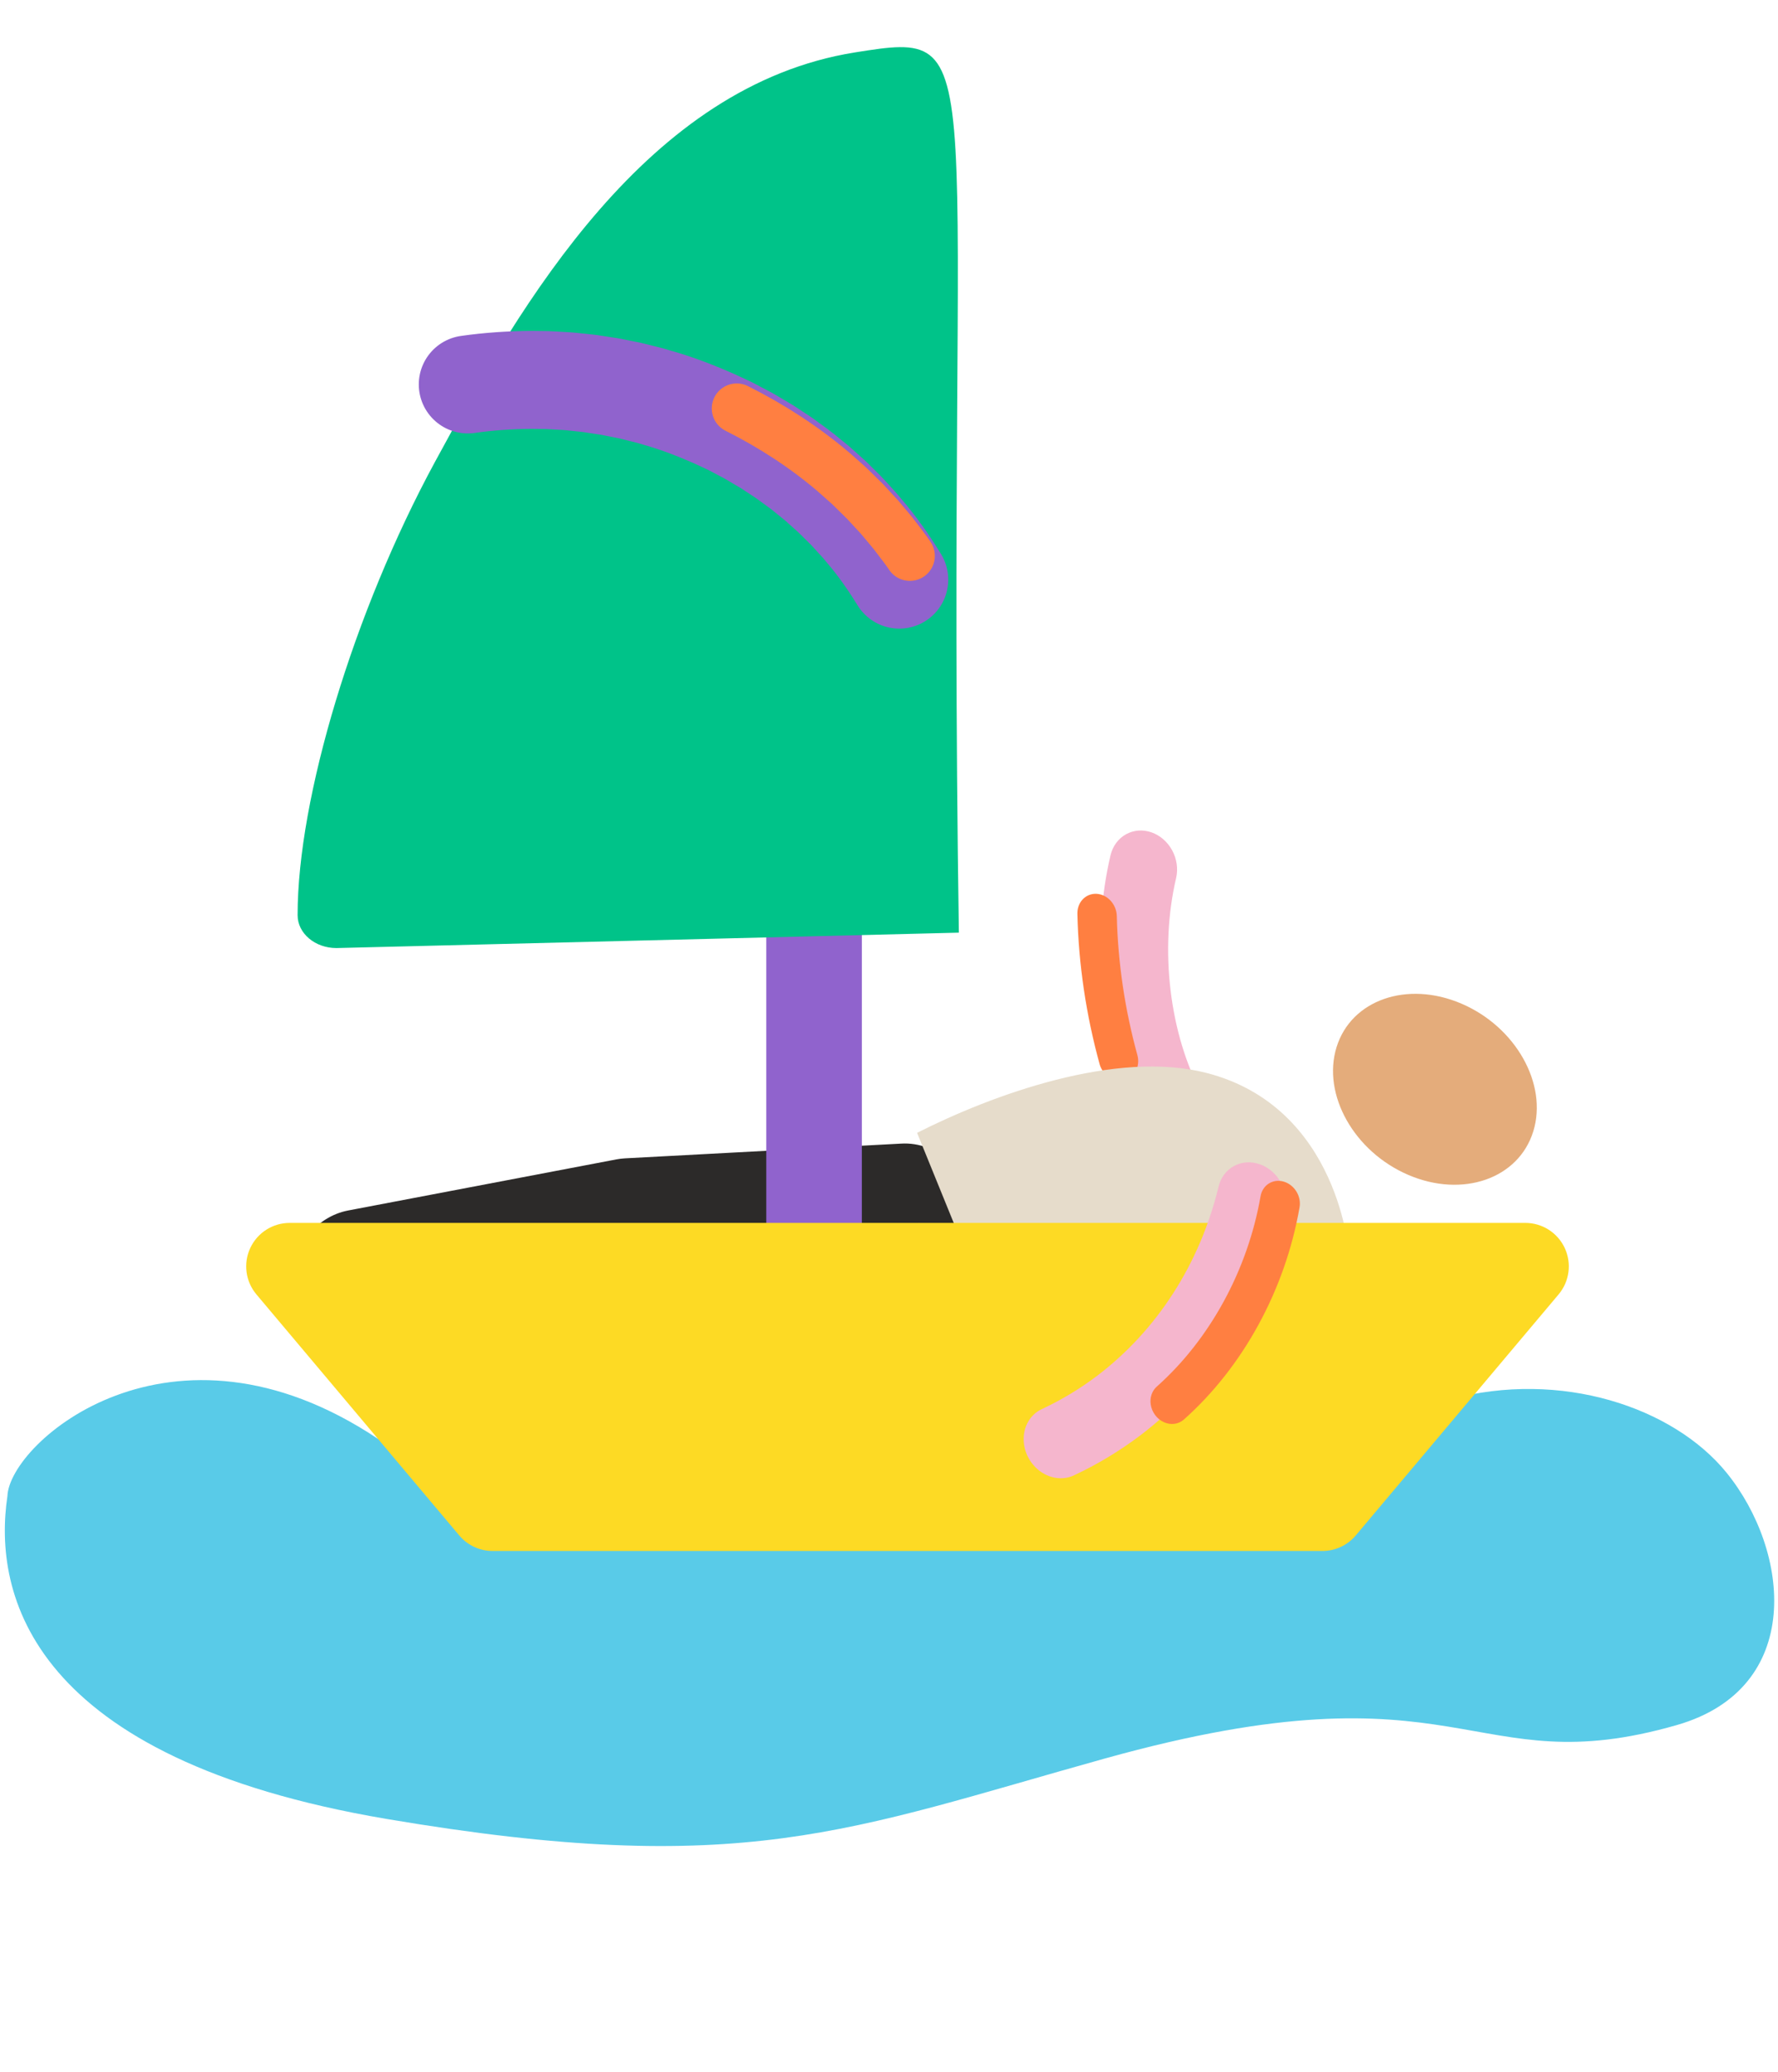 <svg width="363" height="423" viewBox="0 0 363 423" fill="none" xmlns="http://www.w3.org/2000/svg">
<path d="M59.275 262.127C59.21 264.441 59.608 266.74 60.439 268.858C61.271 270.976 62.515 272.861 64.084 274.377C65.653 275.893 67.507 277.002 69.512 277.626C71.518 278.249 73.626 278.371 75.684 277.983L129.629 267.708L185.11 264.749C186.975 264.671 188.809 264.183 190.507 263.314C192.205 262.445 193.733 261.212 195.002 259.686C196.272 258.16 197.258 256.372 197.903 254.425C198.548 252.478 198.84 250.41 198.762 248.342C198.683 246.273 198.236 244.245 197.445 242.375C196.655 240.504 195.538 238.828 194.158 237.444C192.778 236.059 191.163 234.994 189.406 234.309C187.649 233.624 185.785 233.334 183.922 233.454L127.589 236.46C127.015 236.49 126.443 236.559 125.876 236.667L71.077 247.104C67.856 247.718 64.92 249.55 62.768 252.289C60.617 255.028 59.382 258.505 59.275 262.127Z" fill="#2C2A29"/>
<path d="M231.181 225.088C231.933 226.813 232.747 228.486 233.624 230.106C234.081 231 234.693 231.801 235.425 232.46C236.157 233.119 236.994 233.624 237.886 233.945C238.778 234.266 239.707 234.396 240.619 234.327C241.53 234.259 242.406 233.993 243.194 233.547C243.982 233.1 244.666 232.481 245.206 231.726C245.746 230.971 246.131 230.096 246.339 229.152C246.546 228.208 246.572 227.215 246.413 226.23C246.255 225.245 245.917 224.289 245.418 223.419C238.757 211.114 236.682 193.746 240.135 179.174C240.548 177.318 240.25 175.306 239.305 173.572C238.359 171.839 236.843 170.523 235.083 169.91C233.324 169.297 231.462 169.436 229.902 170.297C228.342 171.157 227.208 172.671 226.746 174.51C222.833 191.037 224.558 209.905 231.181 225.088Z" fill="#F5B6CD"/>
<path d="M224.725 217.865C225.167 218.878 225.938 219.704 226.882 220.177C227.826 220.65 228.875 220.736 229.819 220.417C230.764 220.098 231.533 219.398 231.974 218.457C232.416 217.516 232.496 216.403 232.2 215.341C229.647 206.051 228.238 196.531 228.01 187.033C228.001 186.462 227.886 185.891 227.672 185.351C227.458 184.811 227.15 184.314 226.765 183.889C226.38 183.464 225.925 183.119 225.428 182.873C224.931 182.628 224.401 182.488 223.869 182.46C223.336 182.433 222.812 182.519 222.327 182.714C221.842 182.909 221.405 183.208 221.041 183.595C220.678 183.982 220.395 184.448 220.21 184.967C220.024 185.486 219.94 186.048 219.961 186.619C220.208 196.886 221.733 207.177 224.496 217.218C224.556 217.438 224.633 217.655 224.725 217.865Z" fill="#FF7F41"/>
<path d="M275.431 256.156L212.589 293.576L187.233 231.253C202.593 223.479 227.785 214.255 246.317 219.021C273.575 226.03 275.431 256.156 275.431 256.156Z" fill="#E6DCCB"/>
<path d="M272.871 213.766C275.862 204.109 287.277 200.129 298.368 204.877C309.458 209.624 316.025 221.302 313.035 230.959C310.044 240.616 298.629 244.597 287.539 239.849C276.448 235.101 269.881 223.424 272.871 213.766Z" fill="#E4AC7B"/>
<path d="M166.199 262.881C160.81 262.881 156.441 257.866 156.441 255.174V190.647C156.441 180.968 160.81 175.953 166.199 175.953C171.587 175.953 175.956 180.968 175.956 190.647V255.174C175.956 257.866 171.588 262.881 166.199 262.881Z" fill="#9063CD"/>
<path d="M174.531 10.704C132.196 17.467 106.553 61.52 88.752 94.386C72.263 124.832 60.749 162.85 60.76 186.822C60.761 190.534 64.32 193.533 68.677 193.533L195.76 190.388C193.085 8.455 203.68 6.048 174.531 10.704Z" fill="#00C389"/>
<path d="M183.596 118.324C181.434 114.807 179.049 111.399 176.325 108.239C175.986 107.843 175.677 107.425 175.314 107.047L174.256 105.891C173.545 105.126 172.866 104.333 172.103 103.611L169.867 101.401L167.518 99.297C166.754 98.576 165.904 97.943 165.093 97.271L163.865 96.274C163.462 95.934 163.018 95.642 162.596 95.323C161.74 94.702 160.894 94.066 160.03 93.454L157.372 91.702L156.707 91.263C156.486 91.118 156.251 90.99 156.023 90.853L154.648 90.041C153.73 89.501 152.826 88.941 151.868 88.463L149.033 86.969L146.122 85.612C142.209 83.871 138.195 82.306 134.041 81.149C133.524 81 133.014 80.825 132.49 80.698L130.92 80.307L129.35 79.915C129.088 79.851 128.828 79.782 128.565 79.722L127.77 79.564L124.594 78.929C123.527 78.755 122.456 78.603 121.388 78.437C120.322 78.252 119.243 78.165 118.167 78.048C117.091 77.938 116.017 77.803 114.934 77.763C113.853 77.705 112.773 77.628 111.691 77.583L108.444 77.543C104.113 77.576 99.784 77.869 95.5 78.478" stroke="#9063CD" stroke-width="20" stroke-linecap="round" stroke-linejoin="round"/>
<path d="M185.759 113.477C185.485 113.084 185.23 112.679 184.939 112.295L184.069 111.145C183.485 110.379 182.914 109.607 182.32 108.848L180.461 106.628L179.529 105.52L178.541 104.453L176.566 102.32L174.483 100.276L173.44 99.256C173.092 98.916 172.714 98.604 172.352 98.277L170.16 96.335C164.195 91.269 157.522 86.936 150.413 83.375" stroke="#FF7F41" stroke-width="10.199" stroke-linecap="round" stroke-linejoin="round"/>
<path d="M77.04 293.634C34.895 265.611 1.967 294.4 1.516 305.391C-1.485 325.482 6.202 358.997 78.925 371.31C151.648 383.622 173.178 373.571 225.526 358.986C299.124 338.481 299.888 364.355 342.357 352.141C368.492 344.624 365.492 316.624 352.492 300.624C341.643 287.272 318.693 279.543 295.966 285.666C273.238 291.789 281.127 309.341 235.476 297.668C189.825 285.994 167.744 288.558 144.718 305.202C122.488 321.27 113.298 317.742 77.04 293.634Z" fill="#59CBE8"/>
<path d="M195.49 255.556L187.514 249.637H59.141C55.689 249.637 52.549 251.639 51.092 254.769C49.635 257.9 50.125 261.591 52.349 264.233L93.766 313.445C95.453 315.45 97.939 316.607 100.56 316.607H187.514L195.49 310.688V255.556H195.49Z" fill="#FDDA24"/>
<path d="M311.413 249.637H187.514V316.607H269.995C272.614 316.607 275.1 315.45 276.788 313.446L318.206 264.233C320.43 261.591 320.92 257.9 319.463 254.769C318.005 251.639 314.866 249.637 311.413 249.637Z" fill="#FDDA24"/>
<path d="M209.071 294.885C209.242 296.056 209.674 297.193 210.33 298.199C210.987 299.206 211.85 300.052 212.846 300.669C213.843 301.285 214.944 301.653 216.058 301.742C217.171 301.831 218.265 301.638 219.246 301.179C224.018 298.951 228.537 296.232 232.745 293.058C247.35 281.969 257.716 265.849 262.293 247.109C262.527 246.195 262.582 245.224 262.454 244.252C262.326 243.281 262.017 242.329 261.546 241.452C261.076 240.574 260.452 239.788 259.712 239.14C258.972 238.492 258.129 237.994 257.234 237.676C256.339 237.358 255.408 237.225 254.496 237.286C253.584 237.346 252.709 237.599 251.922 238.029C251.135 238.46 250.451 239.059 249.91 239.793C249.37 240.526 248.983 241.379 248.772 242.302C244.932 258.028 236.232 271.556 223.975 280.862C220.45 283.52 216.664 285.797 212.667 287.663C211.396 288.257 210.368 289.271 209.724 290.565C209.079 291.858 208.852 293.368 209.071 294.885Z" fill="#F5B6CD"/>
<path d="M234.932 286.696C235.045 287.47 235.354 288.216 235.826 288.854C236.298 289.491 236.915 289.996 237.61 290.313C238.306 290.631 239.054 290.75 239.774 290.656C240.493 290.563 241.157 290.261 241.694 289.784C253.784 279.045 262.39 263.27 265.31 246.508C265.414 245.966 265.411 245.396 265.303 244.834C265.195 244.272 264.984 243.729 264.681 243.235C264.378 242.741 263.99 242.307 263.54 241.958C263.09 241.609 262.586 241.352 262.058 241.202C261.53 241.052 260.988 241.012 260.464 241.084C259.94 241.157 259.445 241.34 259.007 241.623C258.568 241.907 258.196 242.285 257.911 242.735C257.627 243.185 257.435 243.699 257.348 244.247C254.725 259.281 246.997 273.433 236.162 283.061C235.681 283.489 235.318 284.043 235.104 284.677C234.889 285.31 234.83 286.003 234.932 286.696Z" fill="#FF7F41"/>
</svg>
